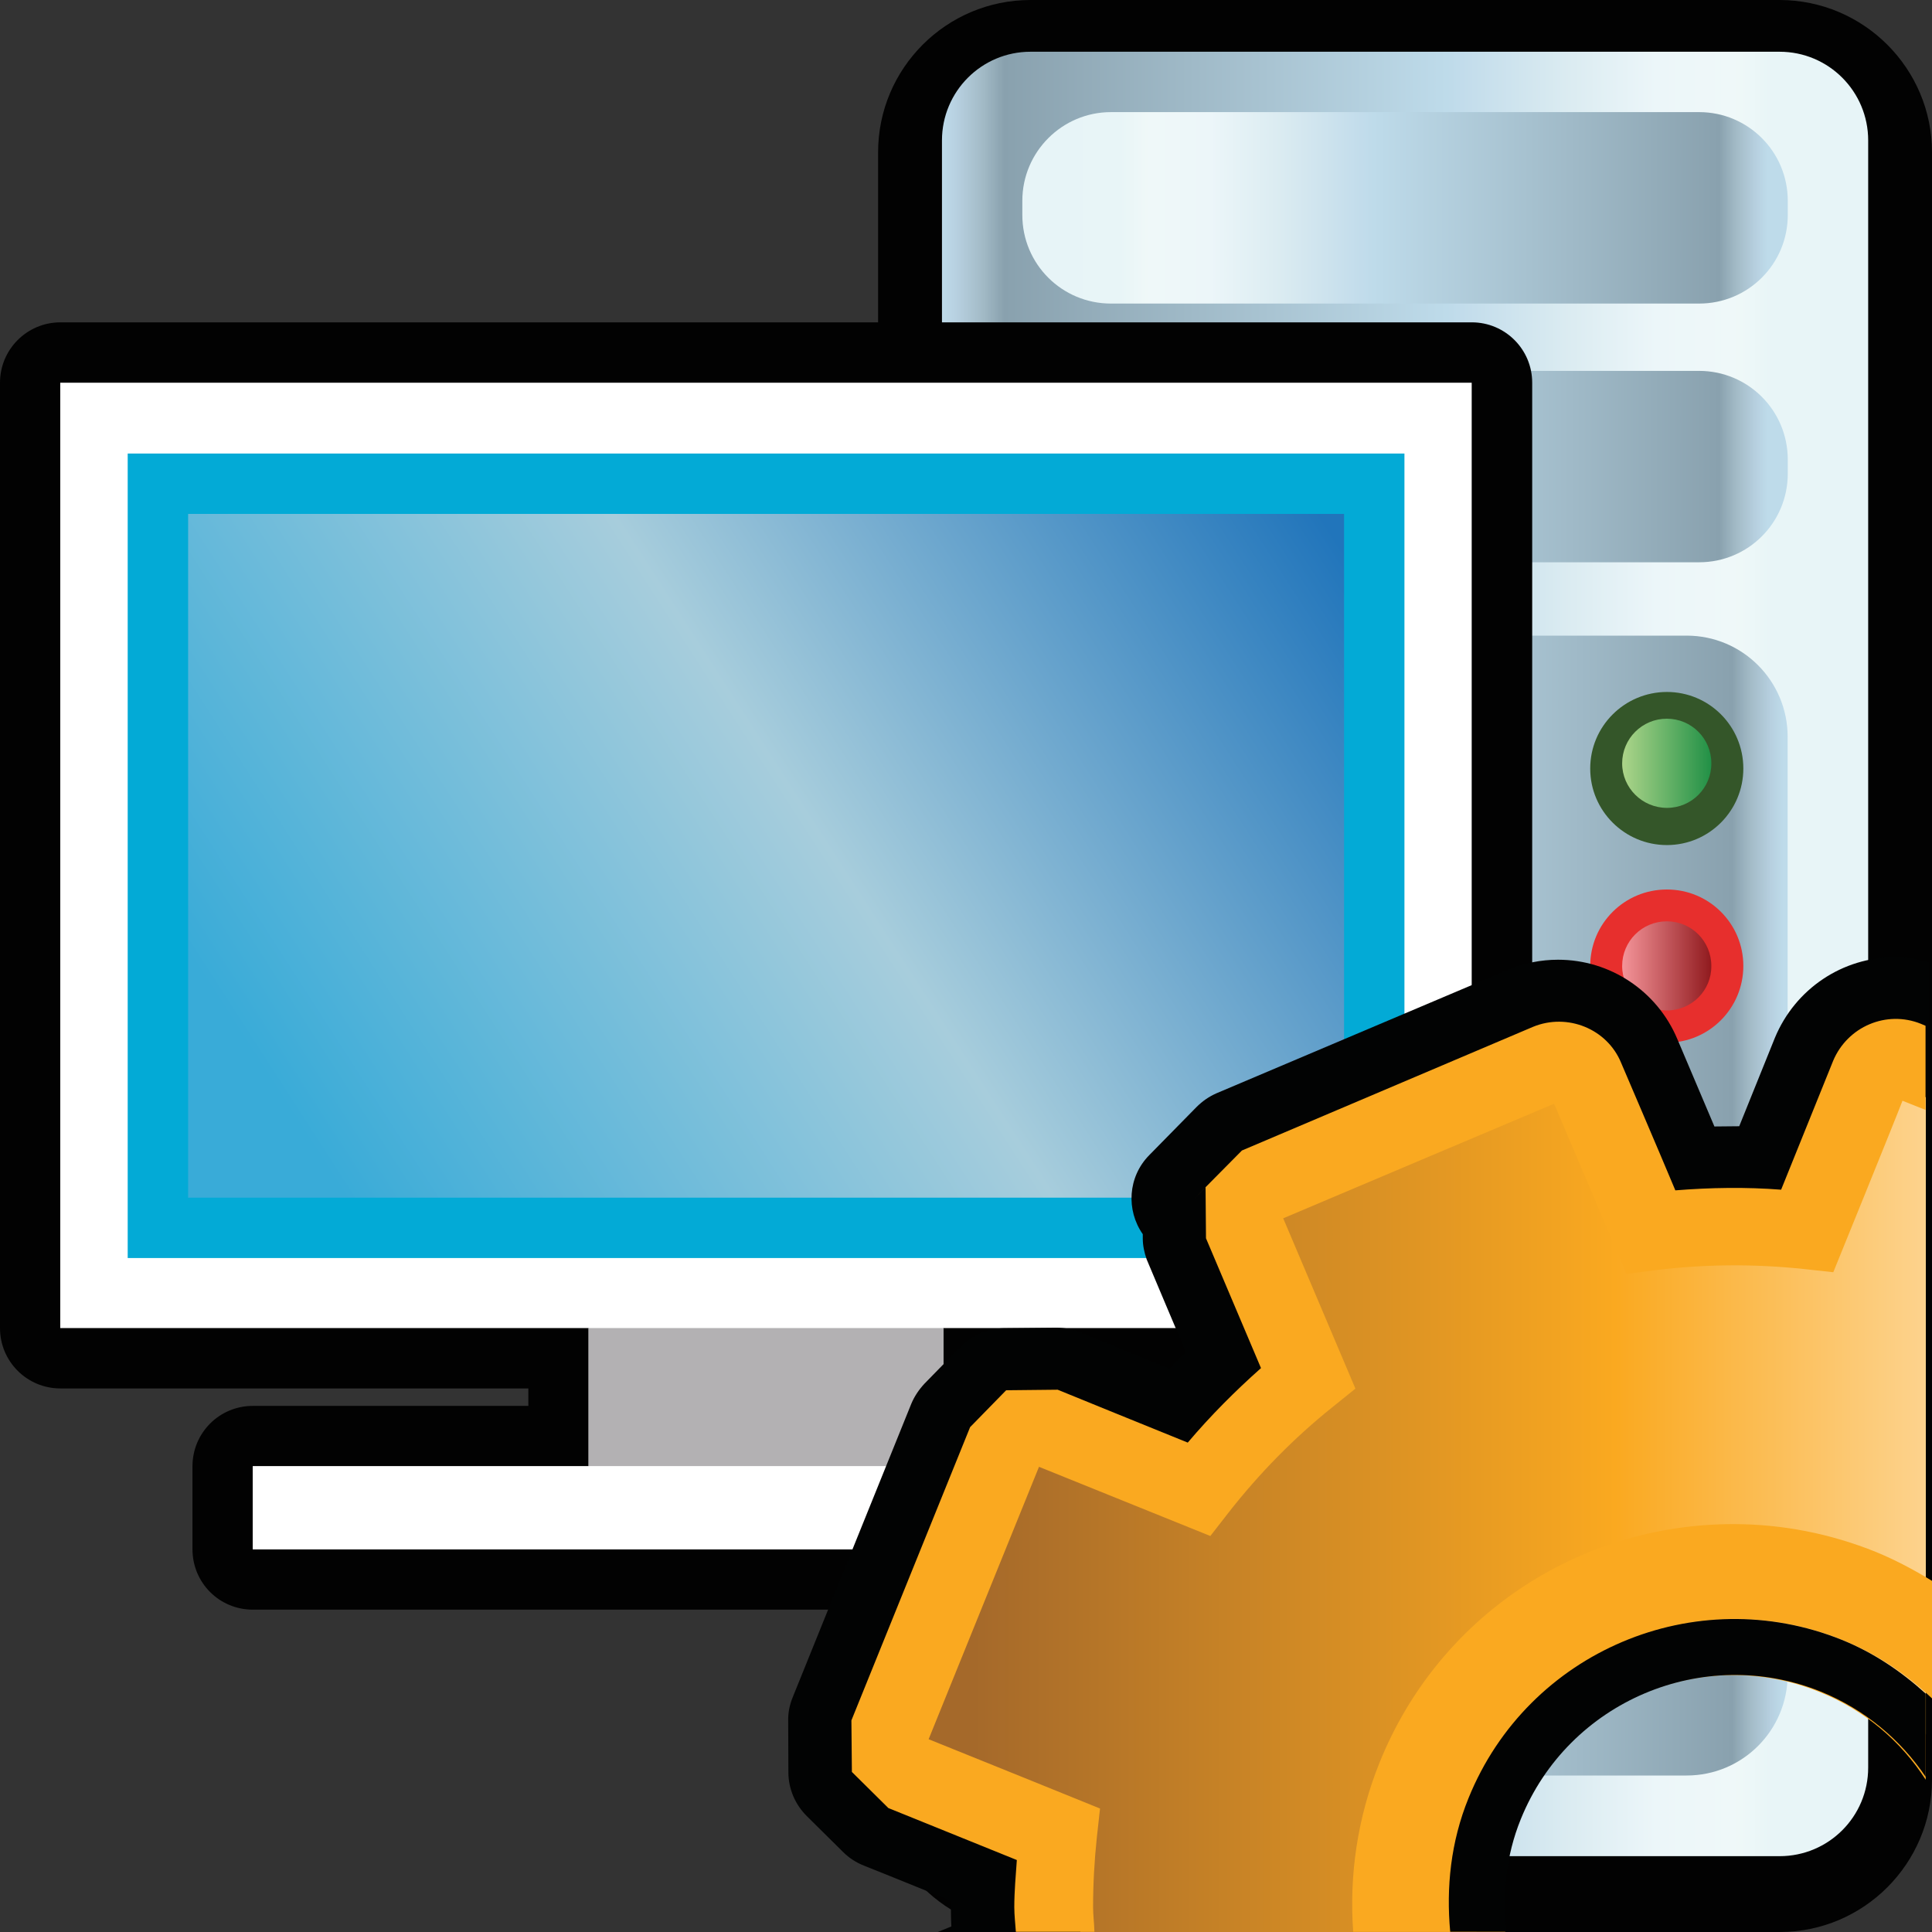 <?xml version="1.0" encoding="utf-8"?>
<!-- Generator: Adobe Illustrator 14.0.0, SVG Export Plug-In . SVG Version: 6.00 Build 43363)  -->
<!DOCTYPE svg PUBLIC "-//W3C//DTD SVG 1.1//EN" "http://www.w3.org/Graphics/SVG/1.1/DTD/svg11.dtd">
<svg version="1.1" id="Layer_1" xmlns="http://www.w3.org/2000/svg" xmlns:xlink="http://www.w3.org/1999/xlink" x="0px" y="0px"
	 width="32px" height="32px" viewBox="0 0 32 32" enable-background="new 0 0 32 32" xml:space="preserve">
<rect x="0" y="0" width="32" height="32" fill="#333333" stroke="none"/>
<g>
	<g>
		<path id="path4760_4_" fill="#020202" d="M17.068,32c-1.392,0-2.524-1.133-2.524-2.526V2.522c0-1.39,1.13-2.522,2.524-2.522
			h12.408C30.868,0.001,32,1.133,32,2.522v26.954C32,30.867,30.869,32,29.477,32H17.068L17.068,32z"/>
		
			<linearGradient id="rect24553_1_" gradientUnits="userSpaceOnUse" x1="855.303" y1="-1437.999" x2="870.644" y2="-1437.999" gradientTransform="matrix(1 0 0 -1 -839.7 -1422.199)">
			<stop  offset="0" style="stop-color:#BEDBEA"/>
			<stop  offset="0.016" style="stop-color:#B7D0E0"/>
			<stop  offset="0.043" style="stop-color:#A3BBC7"/>
			<stop  offset="0.067" style="stop-color:#89A1AE"/>
			<stop  offset="0.545" style="stop-color:#BEDBEA"/>
			<stop  offset="0.561" style="stop-color:#C2DCEB"/>
			<stop  offset="0.671" style="stop-color:#DAEBF1"/>
			<stop  offset="0.771" style="stop-color:#ECF6F9"/>
			<stop  offset="0.855" style="stop-color:#EFF8F9"/>
			<stop  offset="0.859" style="stop-color:#EFF8F8"/>
			<stop  offset="0.896" style="stop-color:#E8F5F7"/>
			<stop  offset="1" style="stop-color:#E7F4F7"/>
		</linearGradient>
		<path id="rect24553_5_" fill="url(#rect24553_1_)" d="M17.068,0.857h12.408c0.811,0,1.467,0.657,1.467,1.469v26.95
			c0,0.813-0.656,1.468-1.467,1.468H17.068c-0.813,0-1.466-0.655-1.466-1.468V2.325C15.602,1.515,16.258,0.857,17.068,0.857z"/>
		
			<linearGradient id="rect24579_1_" gradientUnits="userSpaceOnUse" x1="871.699" y1="1922.327" x2="858.999" y2="1922.327" gradientTransform="matrix(1 0 0 1 -842.16 -1902.359)">
			<stop  offset="0" style="stop-color:#BEDBEA"/>
			<stop  offset="0.016" style="stop-color:#B7D0E0"/>
			<stop  offset="0.043" style="stop-color:#A3BBC7"/>
			<stop  offset="0.067" style="stop-color:#89A1AE"/>
			<stop  offset="0.545" style="stop-color:#BEDBEA"/>
			<stop  offset="0.561" style="stop-color:#C2DCEB"/>
			<stop  offset="0.671" style="stop-color:#DAEBF1"/>
			<stop  offset="0.771" style="stop-color:#ECF6F9"/>
			<stop  offset="0.855" style="stop-color:#EFF8F9"/>
			<stop  offset="0.859" style="stop-color:#EFF8F8"/>
			<stop  offset="0.896" style="stop-color:#E8F5F7"/>
			<stop  offset="1" style="stop-color:#E7F4F7"/>
		</linearGradient>
		<path id="rect24579_5_" fill="url(#rect24579_1_)" d="M18.611,10.528h9.324c0.926,0,1.674,0.75,1.674,1.676v15.53
			c0,0.926-0.748,1.674-1.674,1.674h-9.324c-0.928,0-1.678-0.748-1.678-1.674v-15.53C16.934,11.278,17.684,10.528,18.611,10.528z"/>
		
			<linearGradient id="rect24583_1_" gradientUnits="userSpaceOnUse" x1="871.436" y1="1905.802" x2="859.464" y2="1905.802" gradientTransform="matrix(1 0 0 1 -842.16 -1902.359)">
			<stop  offset="0" style="stop-color:#BEDBEA"/>
			<stop  offset="0.016" style="stop-color:#B7D0E0"/>
			<stop  offset="0.043" style="stop-color:#A3BBC7"/>
			<stop  offset="0.067" style="stop-color:#89A1AE"/>
			<stop  offset="0.545" style="stop-color:#BEDBEA"/>
			<stop  offset="0.561" style="stop-color:#C2DCEB"/>
			<stop  offset="0.671" style="stop-color:#DAEBF1"/>
			<stop  offset="0.771" style="stop-color:#ECF6F9"/>
			<stop  offset="0.855" style="stop-color:#EFF8F9"/>
			<stop  offset="0.859" style="stop-color:#EFF8F8"/>
			<stop  offset="0.896" style="stop-color:#E8F5F7"/>
			<stop  offset="1" style="stop-color:#E7F4F7"/>
		</linearGradient>
		<path id="rect24583_5_" fill="url(#rect24583_1_)" d="M18.401,1.857h9.741c0.813,0,1.469,0.657,1.469,1.468v0.236
			c0,0.812-0.656,1.467-1.469,1.467h-9.741c-0.813,0-1.468-0.655-1.468-1.467V3.324C16.934,2.515,17.592,1.857,18.401,1.857z"/>
		
			<linearGradient id="rect24585_1_" gradientUnits="userSpaceOnUse" x1="871.436" y1="1910.087" x2="859.464" y2="1910.087" gradientTransform="matrix(1 0 0 1 -842.16 -1902.359)">
			<stop  offset="0" style="stop-color:#BEDBEA"/>
			<stop  offset="0.016" style="stop-color:#B7D0E0"/>
			<stop  offset="0.043" style="stop-color:#A3BBC7"/>
			<stop  offset="0.067" style="stop-color:#89A1AE"/>
			<stop  offset="0.545" style="stop-color:#BEDBEA"/>
			<stop  offset="0.561" style="stop-color:#C2DCEB"/>
			<stop  offset="0.671" style="stop-color:#DAEBF1"/>
			<stop  offset="0.771" style="stop-color:#ECF6F9"/>
			<stop  offset="0.855" style="stop-color:#EFF8F9"/>
			<stop  offset="0.859" style="stop-color:#EFF8F8"/>
			<stop  offset="0.896" style="stop-color:#E8F5F7"/>
			<stop  offset="1" style="stop-color:#E7F4F7"/>
		</linearGradient>
		<path id="rect24585_5_" fill="url(#rect24585_1_)" d="M18.401,6.143h9.741c0.813,0,1.469,0.656,1.469,1.469v0.233
			c0,0.813-0.656,1.468-1.469,1.468h-9.741c-0.813,0-1.468-0.655-1.468-1.468V7.61C16.934,6.8,17.592,6.143,18.401,6.143z"/>
		<path id="path24587_5_" fill="#345629" d="M28.875,12.729c0,0.698-0.566,1.268-1.266,1.268c-0.7,0-1.27-0.567-1.27-1.266v-0.002
			c0-0.699,0.567-1.266,1.269-1.268C28.309,11.461,28.875,12.028,28.875,12.729L28.875,12.729z"/>
		<path id="path24589_4_" fill="#E72F2D" d="M28.875,15.999c0,0.7-0.566,1.271-1.266,1.271c-0.7,0-1.27-0.57-1.27-1.269v-0.001
			c0-0.701,0.567-1.267,1.269-1.267C28.309,14.732,28.875,15.298,28.875,15.999L28.875,15.999z"/>
		
			<linearGradient id="path4874_1_" gradientUnits="userSpaceOnUse" x1="869.028" y1="1918.357" x2="870.506" y2="1918.357" gradientTransform="matrix(1 0 0 1 -842.16 -1902.359)">
			<stop  offset="0" style="stop-color:#F49499"/>
			<stop  offset="1" style="stop-color:#901A1E"/>
		</linearGradient>
		<path id="path4874_4_" fill="url(#path4874_1_)" d="M27.611,16.736c-0.41,0-0.743-0.331-0.743-0.736c0-0.412,0.332-0.74,0.74-0.74
			c0.409,0,0.737,0.33,0.737,0.739C28.349,16.406,28.018,16.736,27.611,16.736L27.611,16.736L27.611,16.736z"/>
		
			<linearGradient id="path4882_1_" gradientUnits="userSpaceOnUse" x1="869.028" y1="1915.002" x2="870.506" y2="1915.002" gradientTransform="matrix(1 0 0 1 -842.16 -1902.359)">
			<stop  offset="0" style="stop-color:#ADD58A"/>
			<stop  offset="1" style="stop-color:#219046"/>
		</linearGradient>
		<path id="path4882_4_" fill="url(#path4882_1_)" d="M27.611,13.381c-0.41,0-0.743-0.331-0.743-0.737c0-0.411,0.332-0.74,0.74-0.74
			c0.409,0,0.737,0.33,0.737,0.737C28.349,13.049,28.018,13.381,27.611,13.381L27.611,13.381L27.611,13.381z"/>
	</g>
</g>
<g>
	<path id="path4588_4_" fill="#020202" d="M4.188,26.661c-0.555,0-1-0.445-1-1v-1.375c0-0.553,0.445-1,1-1h4.563v-0.289H1
		c-0.553,0-1-0.447-1-1V6.339c0-0.551,0.447-1,1-1h23.378c0.553,0,1,0.449,1,1v15.658c0,0.553-0.447,1-1,1h-7.751v0.289h4.563
		c0.553,0,1,0.447,1,1v1.375c0,0.555-0.447,1-1,1H4.188z"/>
	<path id="rect24612_5_" fill="#FFFFFF" d="M0.998,6.339v15.658h8.751v2.289H4.186v1.375h17.003v-1.375h-5.565v-2.289h8.752V6.339
		H0.998z"/>
	<rect id="rect4591_4_" x="9.749" y="21.997" fill="#B3B1B3" width="5.877" height="2.289"/>
	<rect id="rect4593_4_" x="4.188" y="24.286" fill="#FFFFFF" width="17" height="1.375"/>
	<rect id="rect24614_5_" x="2.115" y="7.512" fill="#03AAD6" width="21.147" height="13.325"/>
	
		<linearGradient id="SVGID_1_" gradientUnits="userSpaceOnUse" x1="2.725" y1="-107.849" x2="19.291" y2="-97.176" gradientTransform="matrix(1 0 0 -1 2.46 -88.84)">
		<stop  offset="0" style="stop-color:#39ABD8"/>
		<stop  offset="0.5" style="stop-color:#A7CDDC"/>
		<stop  offset="1" style="stop-color:#2175BB"/>
	</linearGradient>
	<rect x="3.116" y="8.512" fill="url(#SVGID_1_)" width="19.146" height="11.325"/>
</g>
<g>
	<path fill="#020303" d="M19.127,31.998c-0.005-0.137-0.024-0.275-0.024-0.41c0-0.346,0.021-0.691,0.057-1.029l0.052-0.492
		c0.051-0.455-0.207-0.893-0.634-1.061c0,0-1.06-0.428-1.889-0.764c0.247-0.613,1.061-2.611,1.061-2.611
		c0.837,0.334,1.889,0.76,1.889,0.76c0.124,0.051,0.255,0.076,0.386,0.076c0.311,0,0.613-0.143,0.811-0.398l0.295-0.385
		c0.457-0.578,0.979-1.115,1.556-1.574l0.382-0.307c0.356-0.283,0.481-0.775,0.302-1.197l-0.794-1.881
		c0.764-0.322,1.83-0.773,2.598-1.1l0.795,1.881c0.162,0.381,0.534,0.625,0.942,0.625c0.044,0,0.088-0.004,0.135-0.01l0.474-0.063
		c0.39-0.048,0.789-0.072,1.178-0.072c0.354,0,0.692,0.02,1.043,0.057l0.488,0.056c0.04,0.001,0.074,0.001,0.11,0.001
		c0.413,0,0.788-0.252,0.946-0.645c0,0,0.352-0.863,0.669-1.645v-3.869c-0.186-0.052-0.371-0.087-0.566-0.087
		c-0.872,0-1.654,0.524-1.991,1.335l-0.591,1.465c-0.027,0-0.302,0.002-0.411,0.004l-0.615-1.45
		c-0.334-0.793-1.111-1.312-1.974-1.312c-0.287,0-0.563,0.056-0.834,0.168l-4.826,2.045c-0.124,0.055-0.229,0.128-0.328,0.226
		l-0.784,0.798c-0.355,0.36-0.385,0.911-0.107,1.309v0.072c0,0.119,0.026,0.233,0.064,0.344c0,0.004,0.651,1.541,0.651,1.541
		c-0.092,0.088-0.183,0.178-0.271,0.271l-1.489-0.605c-0.124-0.051-0.257-0.074-0.388-0.074c-0.008,0-0.864,0.008-0.864,0.008
		c-0.275,0.004-0.532,0.113-0.723,0.309l-0.597,0.611c-0.093,0.101-0.166,0.209-0.218,0.334l-1.964,4.861
		c-0.051,0.125-0.078,0.258-0.074,0.396l0.003,0.852c0.003,0.27,0.112,0.527,0.306,0.719l0.602,0.596
		c0.101,0.1,0.22,0.176,0.347,0.225c0.075,0.029,0.782,0.314,1.436,0.58c0,0.037,0.001,0.32,0.008,0.426L15.532,32h3.595V31.998z"/>
	
		<linearGradient id="SVGID_2_" gradientUnits="userSpaceOnUse" x1="242.975" y1="1117.664" x2="262.721" y2="1117.664" gradientTransform="matrix(1 0 0 1 -226.85 -1092.68)">
		<stop  offset="0" style="stop-color:#A5692A"/>
		<stop  offset="0.539" style="stop-color:#FAA920"/>
		<stop  offset="1" style="stop-color:#FFF3E2"/>
	</linearGradient>
	<path fill="url(#SVGID_2_)" d="M24.432,31.787c-0.031-0.607,0.063-1.229,0.305-1.832c0.883-2.193,3.381-3.252,5.573-2.361
		c0.603,0.236,1.112,0.611,1.525,1.055c0.022,0.023,0.043,0.053,0.063,0.08V18.175l-0.51-0.206l-1.162,2.869
		c-1.084-0.155-2.162-0.141-3.207,0.024l-1.21-2.847l-0.137,0.059l-4.551,1.928l-0.138,0.057l1.213,2.848
		c-0.853,0.639-1.61,1.404-2.249,2.287l-2.869-1.162l-1.616,4.004l-0.35,0.854l2.864,1.162c-0.093,0.65-0.111,1.301-0.082,1.949
		h6.565C24.45,31.93,24.436,31.859,24.432,31.787z"/>
	<path fill="#FAA920" d="M24.328,29.783c0.983-2.434,3.752-3.604,6.184-2.623c0.571,0.23,1.066,0.57,1.488,0.971v-1.947
		c-0.294-0.18-0.598-0.342-0.924-0.477c-0.755-0.305-1.554-0.463-2.368-0.463c-2.587,0-4.89,1.549-5.857,3.947
		c-0.371,0.92-0.505,1.877-0.438,2.805h1.613C23.953,31.266,24.034,30.512,24.328,29.783z"/>
	<path fill="#FAA920" d="M18.105,31.586c0-0.381,0.021-0.762,0.061-1.141l0.054-0.49c0,0-2.538-1.029-2.839-1.148
		c0.128-0.311,1.701-4.205,1.828-4.512c0.443,0.178,2.838,1.146,2.838,1.146l0.301-0.387c0.507-0.648,1.083-1.236,1.72-1.746
		l0.382-0.308c0,0-1.071-2.527-1.196-2.821c0.29-0.122,4.177-1.769,4.487-1.898c0.187,0.435,1.197,2.82,1.197,2.82l0.488-0.064
		c0.818-0.1,1.641-0.104,2.451-0.018l0.488,0.053c0,0,1.032-2.539,1.146-2.84c0.049,0.018,0.189,0.076,0.382,0.152V16.99
		l-0.078-0.033c-0.568-0.229-1.215,0.045-1.453,0.615c0,0-0.565,1.402-0.861,2.133c-0.579-0.045-1.168-0.036-1.752,0.011
		c-0.244-0.585-0.898-2.112-0.898-2.112c-0.231-0.564-0.89-0.83-1.458-0.597l-4.823,2.049l-0.598,0.604l-0.184,0.192l0.18-0.187
		l0.007,0.845c0.003,0.006,0.609,1.438,0.911,2.15c-0.43,0.382-0.838,0.791-1.213,1.234c-0.569-0.229-2.155-0.876-2.155-0.876
		l-0.853,0.009l-0.597,0.611l-1.966,4.857l0.008,0.854l0.604,0.598c0,0,1.403,0.568,2.128,0.861
		c-0.018,0.258-0.042,0.52-0.042,0.779c0,0.139,0.017,0.273,0.026,0.41h1.301C18.124,31.859,18.105,31.723,18.105,31.586z"/>
	<path fill="#FAA920" d="M25.163,30.129c0.791-1.951,3.024-2.896,4.975-2.104c0.75,0.301,1.348,0.818,1.758,1.453v-1.402
		c-0.405-0.373-0.87-0.691-1.41-0.91c-2.427-0.982-5.197,0.191-6.179,2.617c-0.297,0.729-0.374,1.484-0.307,2.215h0.932
		C24.858,31.383,24.918,30.742,25.163,30.129z"/>
	<path fill="#020303" d="M25.189,30.131c0.79-1.953,3.022-2.898,4.973-2.111c0.73,0.299,1.321,0.797,1.733,1.41v-1.379
		c-0.401-0.363-0.858-0.676-1.386-0.889c-2.432-0.98-5.201,0.191-6.185,2.619c-0.296,0.727-0.372,1.482-0.304,2.215h0.932
		C24.882,31.385,24.94,30.744,25.189,30.131z"/>
</g>
</svg>
